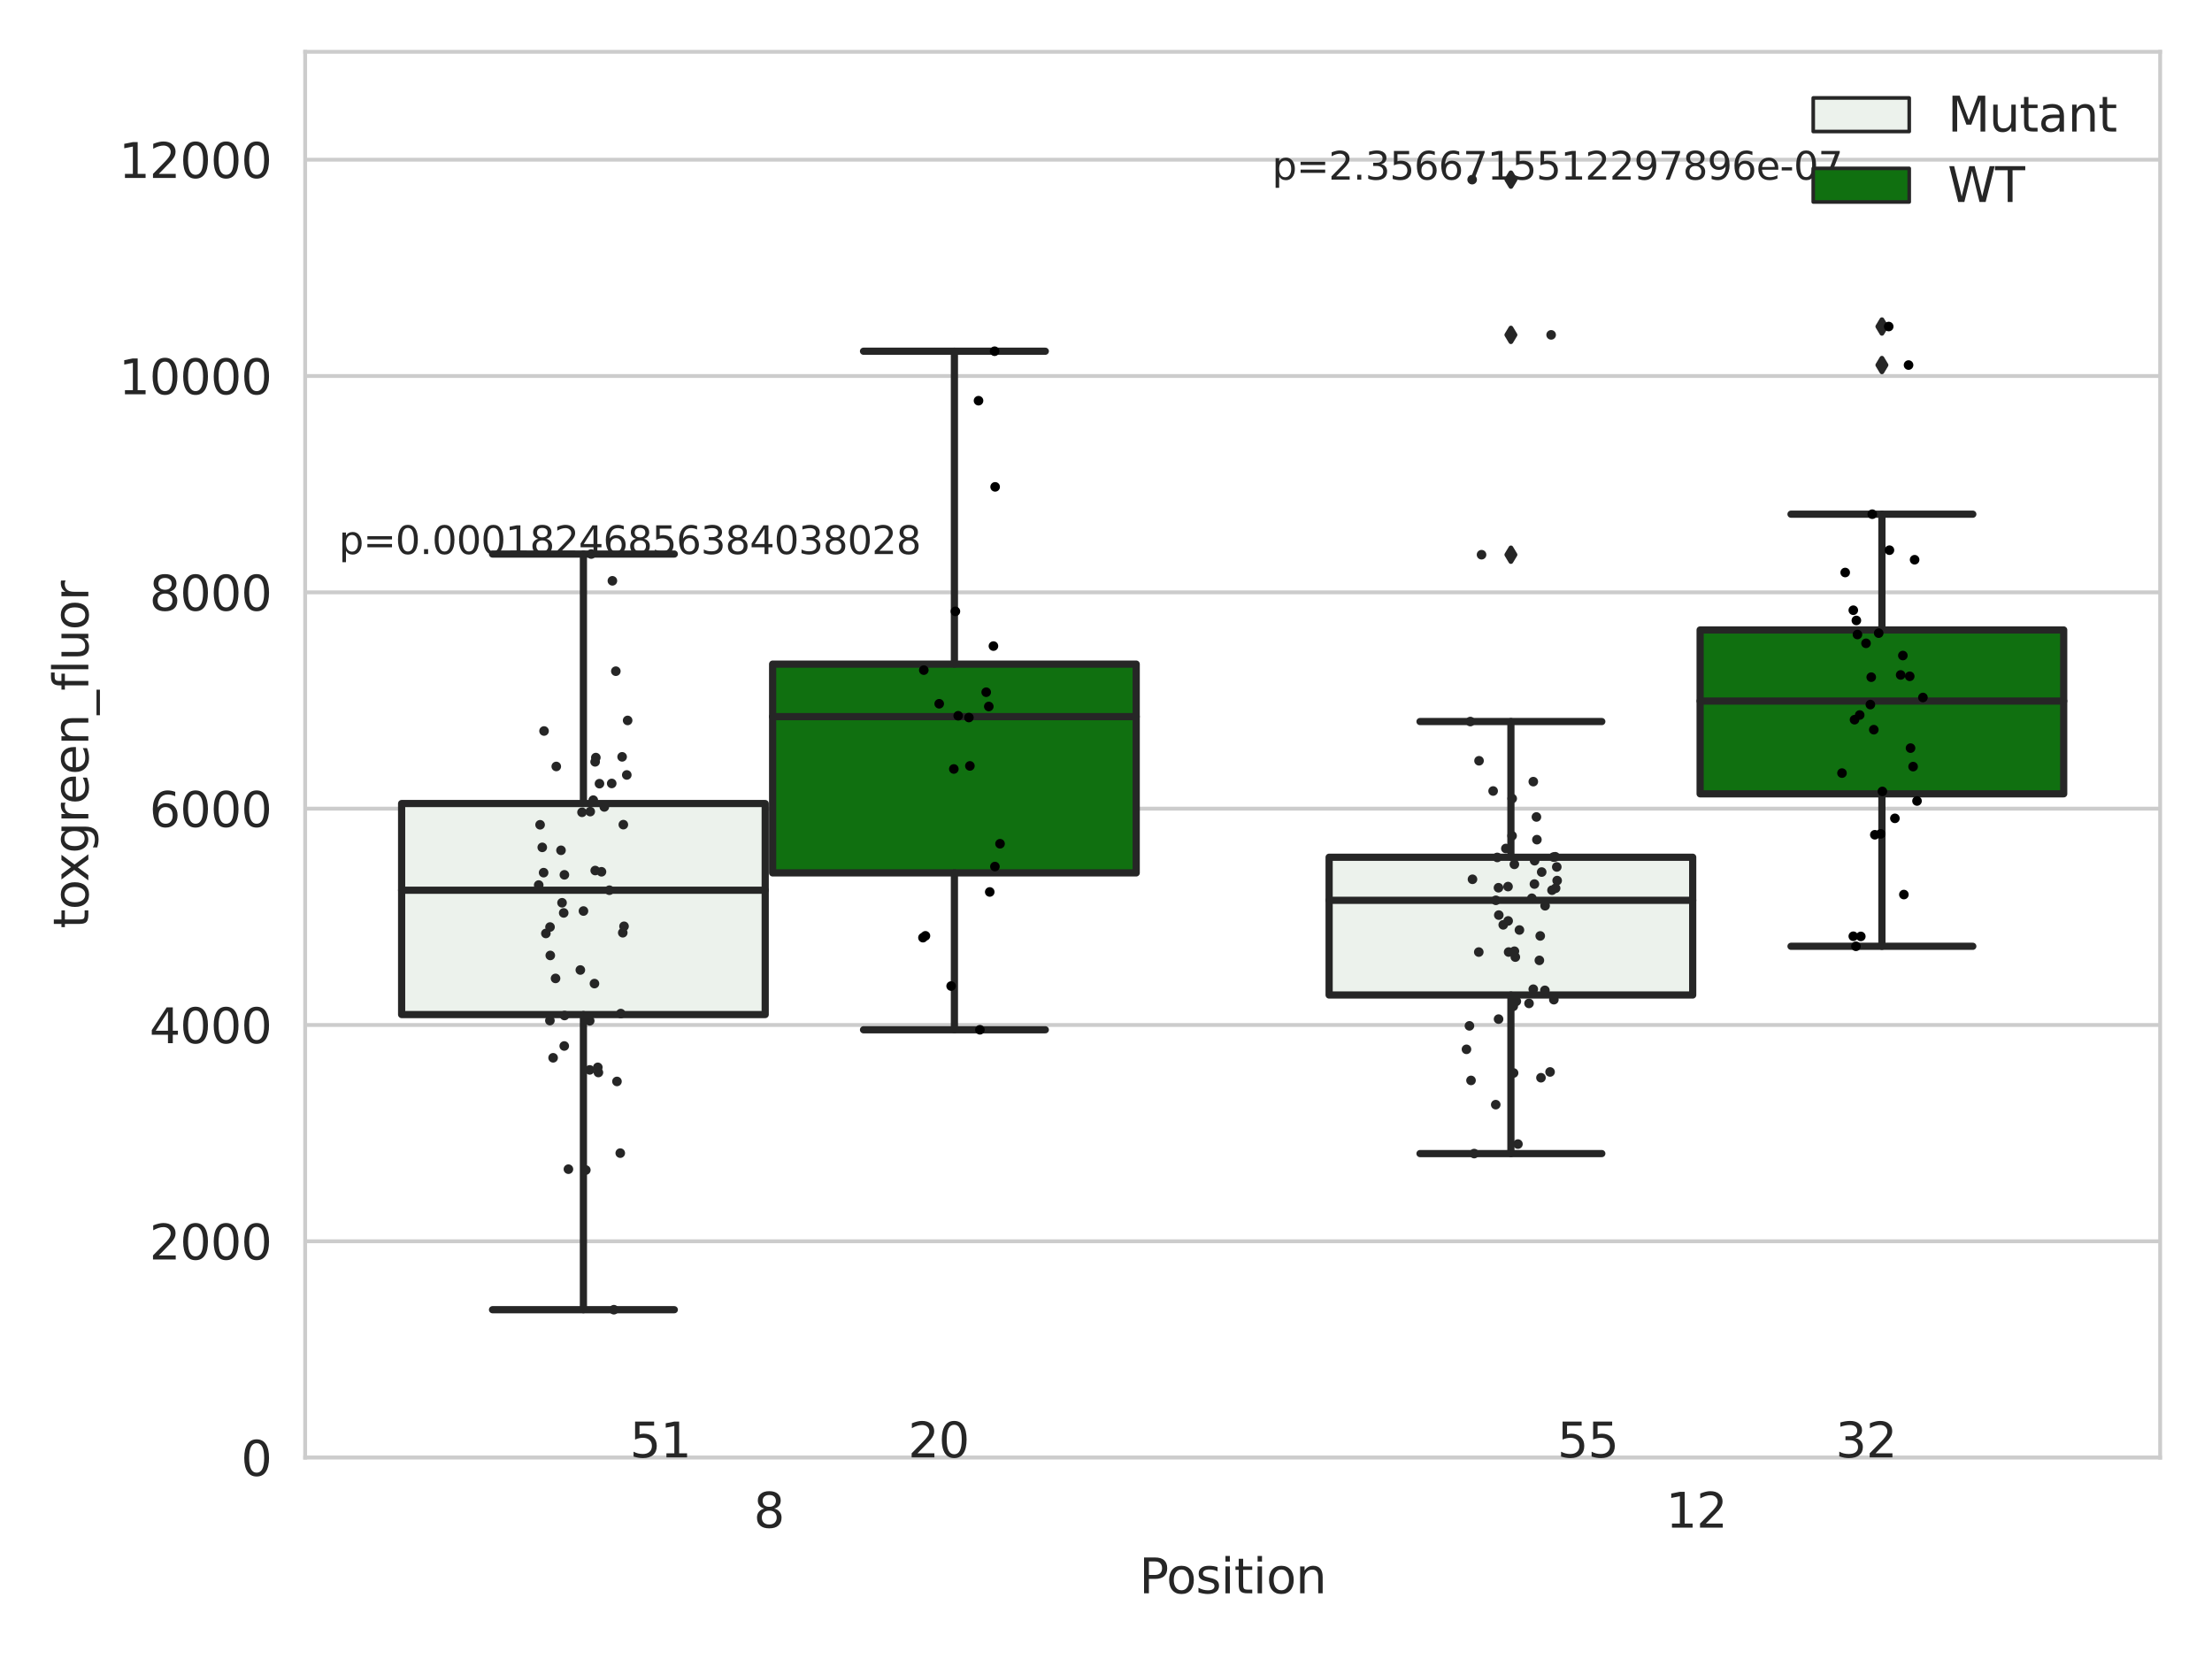 <?xml version="1.0" encoding="utf-8" standalone="no"?>
<!DOCTYPE svg PUBLIC "-//W3C//DTD SVG 1.1//EN"
  "http://www.w3.org/Graphics/SVG/1.1/DTD/svg11.dtd">
<svg xmlns:xlink="http://www.w3.org/1999/xlink" width="460.8pt" height="345.6pt" viewBox="0 0 460.8 345.6" xmlns="http://www.w3.org/2000/svg" version="1.1">
 <defs>
  <style type="text/css">*{stroke-linejoin: round; stroke-linecap: butt}</style>
 </defs>
 <g id="figure_1">
  <g id="patch_1">
   <path d="M 0 345.6 
L 460.8 345.6 
L 460.8 0 
L 0 0 
z
" style="fill: #ffffff"/>
  </g>
  <g id="axes_1">
   <g id="patch_2">
    <path d="M 63.571 303.64 
L 450 303.64 
L 450 10.8 
L 63.571 10.8 
z
" style="fill: #ffffff"/>
   </g>
   <g id="matplotlib.axis_1">
    <g id="xtick_1">
     <g id="text_1">
      <!-- 8 -->
      <g style="fill: #262626" transform="translate(156.997 318.238)scale(0.1 -0.1)">
       <defs>
        <path id="DejaVuSans-38" d="M 2034 2216 
Q 1584 2216 1326 1975 
Q 1069 1734 1069 1313 
Q 1069 891 1326 650 
Q 1584 409 2034 409 
Q 2484 409 2743 651 
Q 3003 894 3003 1313 
Q 3003 1734 2745 1975 
Q 2488 2216 2034 2216 
z
M 1403 2484 
Q 997 2584 770 2862 
Q 544 3141 544 3541 
Q 544 4100 942 4425 
Q 1341 4750 2034 4750 
Q 2731 4750 3128 4425 
Q 3525 4100 3525 3541 
Q 3525 3141 3298 2862 
Q 3072 2584 2669 2484 
Q 3125 2378 3379 2068 
Q 3634 1759 3634 1313 
Q 3634 634 3220 271 
Q 2806 -91 2034 -91 
Q 1263 -91 848 271 
Q 434 634 434 1313 
Q 434 1759 690 2068 
Q 947 2378 1403 2484 
z
M 1172 3481 
Q 1172 3119 1398 2916 
Q 1625 2713 2034 2713 
Q 2441 2713 2670 2916 
Q 2900 3119 2900 3481 
Q 2900 3844 2670 4047 
Q 2441 4250 2034 4250 
Q 1625 4250 1398 4047 
Q 1172 3844 1172 3481 
z
" transform="scale(0.016)"/>
       </defs>
       <use xlink:href="#DejaVuSans-38"/>
      </g>
     </g>
    </g>
    <g id="xtick_2">
     <g id="text_2">
      <!-- 12 -->
      <g style="fill: #262626" transform="translate(347.03 318.238)scale(0.1 -0.1)">
       <defs>
        <path id="DejaVuSans-31" d="M 794 531 
L 1825 531 
L 1825 4091 
L 703 3866 
L 703 4441 
L 1819 4666 
L 2450 4666 
L 2450 531 
L 3481 531 
L 3481 0 
L 794 0 
L 794 531 
z
" transform="scale(0.016)"/>
        <path id="DejaVuSans-32" d="M 1228 531 
L 3431 531 
L 3431 0 
L 469 0 
L 469 531 
Q 828 903 1448 1529 
Q 2069 2156 2228 2338 
Q 2531 2678 2651 2914 
Q 2772 3150 2772 3378 
Q 2772 3750 2511 3984 
Q 2250 4219 1831 4219 
Q 1534 4219 1204 4116 
Q 875 4013 500 3803 
L 500 4441 
Q 881 4594 1212 4672 
Q 1544 4750 1819 4750 
Q 2544 4750 2975 4387 
Q 3406 4025 3406 3419 
Q 3406 3131 3298 2873 
Q 3191 2616 2906 2266 
Q 2828 2175 2409 1742 
Q 1991 1309 1228 531 
z
" transform="scale(0.016)"/>
       </defs>
       <use xlink:href="#DejaVuSans-31"/>
       <use xlink:href="#DejaVuSans-32" x="63.623"/>
      </g>
     </g>
    </g>
    <g id="text_3">
     <!-- Position -->
     <g style="fill: #262626" transform="translate(237.322 331.917)scale(0.1 -0.1)">
      <defs>
       <path id="DejaVuSans-50" d="M 1259 4147 
L 1259 2394 
L 2053 2394 
Q 2494 2394 2734 2622 
Q 2975 2850 2975 3272 
Q 2975 3691 2734 3919 
Q 2494 4147 2053 4147 
L 1259 4147 
z
M 628 4666 
L 2053 4666 
Q 2838 4666 3239 4311 
Q 3641 3956 3641 3272 
Q 3641 2581 3239 2228 
Q 2838 1875 2053 1875 
L 1259 1875 
L 1259 0 
L 628 0 
L 628 4666 
z
" transform="scale(0.016)"/>
       <path id="DejaVuSans-6f" d="M 1959 3097 
Q 1497 3097 1228 2736 
Q 959 2375 959 1747 
Q 959 1119 1226 758 
Q 1494 397 1959 397 
Q 2419 397 2687 759 
Q 2956 1122 2956 1747 
Q 2956 2369 2687 2733 
Q 2419 3097 1959 3097 
z
M 1959 3584 
Q 2709 3584 3137 3096 
Q 3566 2609 3566 1747 
Q 3566 888 3137 398 
Q 2709 -91 1959 -91 
Q 1206 -91 779 398 
Q 353 888 353 1747 
Q 353 2609 779 3096 
Q 1206 3584 1959 3584 
z
" transform="scale(0.016)"/>
       <path id="DejaVuSans-73" d="M 2834 3397 
L 2834 2853 
Q 2591 2978 2328 3040 
Q 2066 3103 1784 3103 
Q 1356 3103 1142 2972 
Q 928 2841 928 2578 
Q 928 2378 1081 2264 
Q 1234 2150 1697 2047 
L 1894 2003 
Q 2506 1872 2764 1633 
Q 3022 1394 3022 966 
Q 3022 478 2636 193 
Q 2250 -91 1575 -91 
Q 1294 -91 989 -36 
Q 684 19 347 128 
L 347 722 
Q 666 556 975 473 
Q 1284 391 1588 391 
Q 1994 391 2212 530 
Q 2431 669 2431 922 
Q 2431 1156 2273 1281 
Q 2116 1406 1581 1522 
L 1381 1569 
Q 847 1681 609 1914 
Q 372 2147 372 2553 
Q 372 3047 722 3315 
Q 1072 3584 1716 3584 
Q 2034 3584 2315 3537 
Q 2597 3491 2834 3397 
z
" transform="scale(0.016)"/>
       <path id="DejaVuSans-69" d="M 603 3500 
L 1178 3500 
L 1178 0 
L 603 0 
L 603 3500 
z
M 603 4863 
L 1178 4863 
L 1178 4134 
L 603 4134 
L 603 4863 
z
" transform="scale(0.016)"/>
       <path id="DejaVuSans-74" d="M 1172 4494 
L 1172 3500 
L 2356 3500 
L 2356 3053 
L 1172 3053 
L 1172 1153 
Q 1172 725 1289 603 
Q 1406 481 1766 481 
L 2356 481 
L 2356 0 
L 1766 0 
Q 1100 0 847 248 
Q 594 497 594 1153 
L 594 3053 
L 172 3053 
L 172 3500 
L 594 3500 
L 594 4494 
L 1172 4494 
z
" transform="scale(0.016)"/>
       <path id="DejaVuSans-6e" d="M 3513 2113 
L 3513 0 
L 2938 0 
L 2938 2094 
Q 2938 2591 2744 2837 
Q 2550 3084 2163 3084 
Q 1697 3084 1428 2787 
Q 1159 2491 1159 1978 
L 1159 0 
L 581 0 
L 581 3500 
L 1159 3500 
L 1159 2956 
Q 1366 3272 1645 3428 
Q 1925 3584 2291 3584 
Q 2894 3584 3203 3211 
Q 3513 2838 3513 2113 
z
" transform="scale(0.016)"/>
      </defs>
      <use xlink:href="#DejaVuSans-50"/>
      <use xlink:href="#DejaVuSans-6f" x="56.678"/>
      <use xlink:href="#DejaVuSans-73" x="117.859"/>
      <use xlink:href="#DejaVuSans-69" x="169.959"/>
      <use xlink:href="#DejaVuSans-74" x="197.742"/>
      <use xlink:href="#DejaVuSans-69" x="236.951"/>
      <use xlink:href="#DejaVuSans-6f" x="264.734"/>
      <use xlink:href="#DejaVuSans-6e" x="325.916"/>
     </g>
    </g>
   </g>
   <g id="matplotlib.axis_2">
    <g id="ytick_1">
     <g id="line2d_1">
      <path d="M 63.571 303.64 
L 450 303.64 
" clip-path="url(#p99158976b0)" style="fill: none; stroke: #cccccc; stroke-width: 0.8; stroke-linecap: round"/>
     </g>
     <g id="text_4">
      <!-- 0 -->
      <g style="fill: #262626" transform="translate(50.209 307.439)scale(0.1 -0.1)">
       <defs>
        <path id="DejaVuSans-30" d="M 2034 4250 
Q 1547 4250 1301 3770 
Q 1056 3291 1056 2328 
Q 1056 1369 1301 889 
Q 1547 409 2034 409 
Q 2525 409 2770 889 
Q 3016 1369 3016 2328 
Q 3016 3291 2770 3770 
Q 2525 4250 2034 4250 
z
M 2034 4750 
Q 2819 4750 3233 4129 
Q 3647 3509 3647 2328 
Q 3647 1150 3233 529 
Q 2819 -91 2034 -91 
Q 1250 -91 836 529 
Q 422 1150 422 2328 
Q 422 3509 836 4129 
Q 1250 4750 2034 4750 
z
" transform="scale(0.016)"/>
       </defs>
       <use xlink:href="#DejaVuSans-30"/>
      </g>
     </g>
    </g>
    <g id="ytick_2">
     <g id="line2d_2">
      <path d="M 63.571 258.579 
L 450 258.579 
" clip-path="url(#p99158976b0)" style="fill: none; stroke: #cccccc; stroke-width: 0.8; stroke-linecap: round"/>
     </g>
     <g id="text_5">
      <!-- 2000 -->
      <g style="fill: #262626" transform="translate(31.121 262.378)scale(0.1 -0.1)">
       <use xlink:href="#DejaVuSans-32"/>
       <use xlink:href="#DejaVuSans-30" x="63.623"/>
       <use xlink:href="#DejaVuSans-30" x="127.246"/>
       <use xlink:href="#DejaVuSans-30" x="190.869"/>
      </g>
     </g>
    </g>
    <g id="ytick_3">
     <g id="line2d_3">
      <path d="M 63.571 213.518 
L 450 213.518 
" clip-path="url(#p99158976b0)" style="fill: none; stroke: #cccccc; stroke-width: 0.8; stroke-linecap: round"/>
     </g>
     <g id="text_6">
      <!-- 4000 -->
      <g style="fill: #262626" transform="translate(31.121 217.317)scale(0.1 -0.1)">
       <defs>
        <path id="DejaVuSans-34" d="M 2419 4116 
L 825 1625 
L 2419 1625 
L 2419 4116 
z
M 2253 4666 
L 3047 4666 
L 3047 1625 
L 3713 1625 
L 3713 1100 
L 3047 1100 
L 3047 0 
L 2419 0 
L 2419 1100 
L 313 1100 
L 313 1709 
L 2253 4666 
z
" transform="scale(0.016)"/>
       </defs>
       <use xlink:href="#DejaVuSans-34"/>
       <use xlink:href="#DejaVuSans-30" x="63.623"/>
       <use xlink:href="#DejaVuSans-30" x="127.246"/>
       <use xlink:href="#DejaVuSans-30" x="190.869"/>
      </g>
     </g>
    </g>
    <g id="ytick_4">
     <g id="line2d_4">
      <path d="M 63.571 168.457 
L 450 168.457 
" clip-path="url(#p99158976b0)" style="fill: none; stroke: #cccccc; stroke-width: 0.8; stroke-linecap: round"/>
     </g>
     <g id="text_7">
      <!-- 6000 -->
      <g style="fill: #262626" transform="translate(31.121 172.256)scale(0.1 -0.1)">
       <defs>
        <path id="DejaVuSans-36" d="M 2113 2584 
Q 1688 2584 1439 2293 
Q 1191 2003 1191 1497 
Q 1191 994 1439 701 
Q 1688 409 2113 409 
Q 2538 409 2786 701 
Q 3034 994 3034 1497 
Q 3034 2003 2786 2293 
Q 2538 2584 2113 2584 
z
M 3366 4563 
L 3366 3988 
Q 3128 4100 2886 4159 
Q 2644 4219 2406 4219 
Q 1781 4219 1451 3797 
Q 1122 3375 1075 2522 
Q 1259 2794 1537 2939 
Q 1816 3084 2150 3084 
Q 2853 3084 3261 2657 
Q 3669 2231 3669 1497 
Q 3669 778 3244 343 
Q 2819 -91 2113 -91 
Q 1303 -91 875 529 
Q 447 1150 447 2328 
Q 447 3434 972 4092 
Q 1497 4750 2381 4750 
Q 2619 4750 2861 4703 
Q 3103 4656 3366 4563 
z
" transform="scale(0.016)"/>
       </defs>
       <use xlink:href="#DejaVuSans-36"/>
       <use xlink:href="#DejaVuSans-30" x="63.623"/>
       <use xlink:href="#DejaVuSans-30" x="127.246"/>
       <use xlink:href="#DejaVuSans-30" x="190.869"/>
      </g>
     </g>
    </g>
    <g id="ytick_5">
     <g id="line2d_5">
      <path d="M 63.571 123.396 
L 450 123.396 
" clip-path="url(#p99158976b0)" style="fill: none; stroke: #cccccc; stroke-width: 0.8; stroke-linecap: round"/>
     </g>
     <g id="text_8">
      <!-- 8000 -->
      <g style="fill: #262626" transform="translate(31.121 127.195)scale(0.1 -0.1)">
       <use xlink:href="#DejaVuSans-38"/>
       <use xlink:href="#DejaVuSans-30" x="63.623"/>
       <use xlink:href="#DejaVuSans-30" x="127.246"/>
       <use xlink:href="#DejaVuSans-30" x="190.869"/>
      </g>
     </g>
    </g>
    <g id="ytick_6">
     <g id="line2d_6">
      <path d="M 63.571 78.334 
L 450 78.334 
" clip-path="url(#p99158976b0)" style="fill: none; stroke: #cccccc; stroke-width: 0.8; stroke-linecap: round"/>
     </g>
     <g id="text_9">
      <!-- 10000 -->
      <g style="fill: #262626" transform="translate(24.759 82.134)scale(0.1 -0.1)">
       <use xlink:href="#DejaVuSans-31"/>
       <use xlink:href="#DejaVuSans-30" x="63.623"/>
       <use xlink:href="#DejaVuSans-30" x="127.246"/>
       <use xlink:href="#DejaVuSans-30" x="190.869"/>
       <use xlink:href="#DejaVuSans-30" x="254.492"/>
      </g>
     </g>
    </g>
    <g id="ytick_7">
     <g id="line2d_7">
      <path d="M 63.571 33.273 
L 450 33.273 
" clip-path="url(#p99158976b0)" style="fill: none; stroke: #cccccc; stroke-width: 0.8; stroke-linecap: round"/>
     </g>
     <g id="text_10">
      <!-- 12000 -->
      <g style="fill: #262626" transform="translate(24.759 37.073)scale(0.1 -0.1)">
       <use xlink:href="#DejaVuSans-31"/>
       <use xlink:href="#DejaVuSans-32" x="63.623"/>
       <use xlink:href="#DejaVuSans-30" x="127.246"/>
       <use xlink:href="#DejaVuSans-30" x="190.869"/>
       <use xlink:href="#DejaVuSans-30" x="254.492"/>
      </g>
     </g>
    </g>
    <g id="text_11">
     <!-- toxgreen_fluor -->
     <g style="fill: #262626" transform="translate(18.401 193.415)rotate(-90)scale(0.1 -0.1)">
      <defs>
       <path id="DejaVuSans-78" d="M 3513 3500 
L 2247 1797 
L 3578 0 
L 2900 0 
L 1881 1375 
L 863 0 
L 184 0 
L 1544 1831 
L 300 3500 
L 978 3500 
L 1906 2253 
L 2834 3500 
L 3513 3500 
z
" transform="scale(0.016)"/>
       <path id="DejaVuSans-67" d="M 2906 1791 
Q 2906 2416 2648 2759 
Q 2391 3103 1925 3103 
Q 1463 3103 1205 2759 
Q 947 2416 947 1791 
Q 947 1169 1205 825 
Q 1463 481 1925 481 
Q 2391 481 2648 825 
Q 2906 1169 2906 1791 
z
M 3481 434 
Q 3481 -459 3084 -895 
Q 2688 -1331 1869 -1331 
Q 1566 -1331 1297 -1286 
Q 1028 -1241 775 -1147 
L 775 -588 
Q 1028 -725 1275 -790 
Q 1522 -856 1778 -856 
Q 2344 -856 2625 -561 
Q 2906 -266 2906 331 
L 2906 616 
Q 2728 306 2450 153 
Q 2172 0 1784 0 
Q 1141 0 747 490 
Q 353 981 353 1791 
Q 353 2603 747 3093 
Q 1141 3584 1784 3584 
Q 2172 3584 2450 3431 
Q 2728 3278 2906 2969 
L 2906 3500 
L 3481 3500 
L 3481 434 
z
" transform="scale(0.016)"/>
       <path id="DejaVuSans-72" d="M 2631 2963 
Q 2534 3019 2420 3045 
Q 2306 3072 2169 3072 
Q 1681 3072 1420 2755 
Q 1159 2438 1159 1844 
L 1159 0 
L 581 0 
L 581 3500 
L 1159 3500 
L 1159 2956 
Q 1341 3275 1631 3429 
Q 1922 3584 2338 3584 
Q 2397 3584 2469 3576 
Q 2541 3569 2628 3553 
L 2631 2963 
z
" transform="scale(0.016)"/>
       <path id="DejaVuSans-65" d="M 3597 1894 
L 3597 1613 
L 953 1613 
Q 991 1019 1311 708 
Q 1631 397 2203 397 
Q 2534 397 2845 478 
Q 3156 559 3463 722 
L 3463 178 
Q 3153 47 2828 -22 
Q 2503 -91 2169 -91 
Q 1331 -91 842 396 
Q 353 884 353 1716 
Q 353 2575 817 3079 
Q 1281 3584 2069 3584 
Q 2775 3584 3186 3129 
Q 3597 2675 3597 1894 
z
M 3022 2063 
Q 3016 2534 2758 2815 
Q 2500 3097 2075 3097 
Q 1594 3097 1305 2825 
Q 1016 2553 972 2059 
L 3022 2063 
z
" transform="scale(0.016)"/>
       <path id="DejaVuSans-5f" d="M 3263 -1063 
L 3263 -1509 
L -63 -1509 
L -63 -1063 
L 3263 -1063 
z
" transform="scale(0.016)"/>
       <path id="DejaVuSans-66" d="M 2375 4863 
L 2375 4384 
L 1825 4384 
Q 1516 4384 1395 4259 
Q 1275 4134 1275 3809 
L 1275 3500 
L 2222 3500 
L 2222 3053 
L 1275 3053 
L 1275 0 
L 697 0 
L 697 3053 
L 147 3053 
L 147 3500 
L 697 3500 
L 697 3744 
Q 697 4328 969 4595 
Q 1241 4863 1831 4863 
L 2375 4863 
z
" transform="scale(0.016)"/>
       <path id="DejaVuSans-6c" d="M 603 4863 
L 1178 4863 
L 1178 0 
L 603 0 
L 603 4863 
z
" transform="scale(0.016)"/>
       <path id="DejaVuSans-75" d="M 544 1381 
L 544 3500 
L 1119 3500 
L 1119 1403 
Q 1119 906 1312 657 
Q 1506 409 1894 409 
Q 2359 409 2629 706 
Q 2900 1003 2900 1516 
L 2900 3500 
L 3475 3500 
L 3475 0 
L 2900 0 
L 2900 538 
Q 2691 219 2414 64 
Q 2138 -91 1772 -91 
Q 1169 -91 856 284 
Q 544 659 544 1381 
z
M 1991 3584 
L 1991 3584 
z
" transform="scale(0.016)"/>
      </defs>
      <use xlink:href="#DejaVuSans-74"/>
      <use xlink:href="#DejaVuSans-6f" x="39.209"/>
      <use xlink:href="#DejaVuSans-78" x="97.266"/>
      <use xlink:href="#DejaVuSans-67" x="156.445"/>
      <use xlink:href="#DejaVuSans-72" x="219.922"/>
      <use xlink:href="#DejaVuSans-65" x="258.785"/>
      <use xlink:href="#DejaVuSans-65" x="320.309"/>
      <use xlink:href="#DejaVuSans-6e" x="381.832"/>
      <use xlink:href="#DejaVuSans-5f" x="445.211"/>
      <use xlink:href="#DejaVuSans-66" x="495.211"/>
      <use xlink:href="#DejaVuSans-6c" x="530.416"/>
      <use xlink:href="#DejaVuSans-75" x="558.199"/>
      <use xlink:href="#DejaVuSans-6f" x="621.578"/>
      <use xlink:href="#DejaVuSans-72" x="682.76"/>
     </g>
    </g>
   </g>
   <g id="patch_3">
    <path d="M 83.666 211.349 
L 159.406 211.349 
L 159.406 167.392 
L 83.666 167.392 
L 83.666 211.349 
z
" clip-path="url(#p99158976b0)" style="fill: #ecf2ec; stroke: #262626; stroke-width: 1.5; stroke-linejoin: miter"/>
   </g>
   <g id="patch_4">
    <path d="M 160.951 181.841 
L 236.691 181.841 
L 236.691 138.347 
L 160.951 138.347 
L 160.951 181.841 
z
" clip-path="url(#p99158976b0)" style="fill: #107010; stroke: #262626; stroke-width: 1.5; stroke-linejoin: miter"/>
   </g>
   <g id="patch_5">
    <path d="M 276.88 207.279 
L 352.62 207.279 
L 352.62 178.58 
L 276.88 178.58 
L 276.88 207.279 
z
" clip-path="url(#p99158976b0)" style="fill: #ecf2ec; stroke: #262626; stroke-width: 1.5; stroke-linejoin: miter"/>
   </g>
   <g id="patch_6">
    <path d="M 354.166 165.368 
L 429.906 165.368 
L 429.906 131.232 
L 354.166 131.232 
L 354.166 165.368 
z
" clip-path="url(#p99158976b0)" style="fill: #107010; stroke: #262626; stroke-width: 1.5; stroke-linejoin: miter"/>
   </g>
   <g id="patch_7">
    <path d="M 160.178 303.64 
L 160.178 303.64 
L 160.178 303.64 
L 160.178 303.64 
z
" clip-path="url(#p99158976b0)" style="fill: #ecf2ec; stroke: #262626; stroke-width: 0.75; stroke-linejoin: miter"/>
   </g>
   <g id="patch_8">
    <path d="M 160.178 303.64 
L 160.178 303.64 
L 160.178 303.64 
L 160.178 303.64 
z
" clip-path="url(#p99158976b0)" style="fill: #107010; stroke: #262626; stroke-width: 0.75; stroke-linejoin: miter"/>
   </g>
   <g id="PathCollection_1"/>
   <g id="PathCollection_2"/>
   <g id="line2d_8">
    <path d="M 121.536 211.349 
L 121.536 272.837 
" clip-path="url(#p99158976b0)" style="fill: none; stroke: #262626; stroke-width: 1.5; stroke-linecap: round"/>
   </g>
   <g id="line2d_9">
    <path d="M 121.536 167.392 
L 121.536 115.416 
" clip-path="url(#p99158976b0)" style="fill: none; stroke: #262626; stroke-width: 1.5; stroke-linecap: round"/>
   </g>
   <g id="line2d_10">
    <path d="M 102.601 272.837 
L 140.471 272.837 
" clip-path="url(#p99158976b0)" style="fill: none; stroke: #262626; stroke-width: 1.5; stroke-linecap: round"/>
   </g>
   <g id="line2d_11">
    <path d="M 102.601 115.416 
L 140.471 115.416 
" clip-path="url(#p99158976b0)" style="fill: none; stroke: #262626; stroke-width: 1.5; stroke-linecap: round"/>
   </g>
   <g id="line2d_12"/>
   <g id="line2d_13">
    <path d="M 198.821 181.841 
L 198.821 214.521 
" clip-path="url(#p99158976b0)" style="fill: none; stroke: #262626; stroke-width: 1.5; stroke-linecap: round"/>
   </g>
   <g id="line2d_14">
    <path d="M 198.821 138.347 
L 198.821 73.167 
" clip-path="url(#p99158976b0)" style="fill: none; stroke: #262626; stroke-width: 1.5; stroke-linecap: round"/>
   </g>
   <g id="line2d_15">
    <path d="M 179.886 214.521 
L 217.756 214.521 
" clip-path="url(#p99158976b0)" style="fill: none; stroke: #262626; stroke-width: 1.5; stroke-linecap: round"/>
   </g>
   <g id="line2d_16">
    <path d="M 179.886 73.167 
L 217.756 73.167 
" clip-path="url(#p99158976b0)" style="fill: none; stroke: #262626; stroke-width: 1.5; stroke-linecap: round"/>
   </g>
   <g id="line2d_17"/>
   <g id="line2d_18">
    <path d="M 314.75 207.279 
L 314.75 240.312 
" clip-path="url(#p99158976b0)" style="fill: none; stroke: #262626; stroke-width: 1.5; stroke-linecap: round"/>
   </g>
   <g id="line2d_19">
    <path d="M 314.75 178.58 
L 314.75 150.312 
" clip-path="url(#p99158976b0)" style="fill: none; stroke: #262626; stroke-width: 1.5; stroke-linecap: round"/>
   </g>
   <g id="line2d_20">
    <path d="M 295.815 240.312 
L 333.685 240.312 
" clip-path="url(#p99158976b0)" style="fill: none; stroke: #262626; stroke-width: 1.5; stroke-linecap: round"/>
   </g>
   <g id="line2d_21">
    <path d="M 295.815 150.312 
L 333.685 150.312 
" clip-path="url(#p99158976b0)" style="fill: none; stroke: #262626; stroke-width: 1.5; stroke-linecap: round"/>
   </g>
   <g id="line2d_22">
    <defs>
     <path id="mc47967f57a" d="M -0 1.414 
L 0.849 0 
L 0 -1.414 
L -0.849 -0 
z
" style="stroke: #262626; stroke-linejoin: miter"/>
    </defs>
    <g clip-path="url(#p99158976b0)">
     <use xlink:href="#mc47967f57a" x="314.75" y="115.556" style="fill: #262626; stroke: #262626; stroke-linejoin: miter"/>
     <use xlink:href="#mc47967f57a" x="314.75" y="37.422" style="fill: #262626; stroke: #262626; stroke-linejoin: miter"/>
     <use xlink:href="#mc47967f57a" x="314.75" y="69.759" style="fill: #262626; stroke: #262626; stroke-linejoin: miter"/>
    </g>
   </g>
   <g id="line2d_23">
    <path d="M 392.036 165.368 
L 392.036 197.129 
" clip-path="url(#p99158976b0)" style="fill: none; stroke: #262626; stroke-width: 1.5; stroke-linecap: round"/>
   </g>
   <g id="line2d_24">
    <path d="M 392.036 131.232 
L 392.036 107.114 
" clip-path="url(#p99158976b0)" style="fill: none; stroke: #262626; stroke-width: 1.5; stroke-linecap: round"/>
   </g>
   <g id="line2d_25">
    <path d="M 373.101 197.129 
L 410.971 197.129 
" clip-path="url(#p99158976b0)" style="fill: none; stroke: #262626; stroke-width: 1.5; stroke-linecap: round"/>
   </g>
   <g id="line2d_26">
    <path d="M 373.101 107.114 
L 410.971 107.114 
" clip-path="url(#p99158976b0)" style="fill: none; stroke: #262626; stroke-width: 1.5; stroke-linecap: round"/>
   </g>
   <g id="line2d_27">
    <g clip-path="url(#p99158976b0)">
     <use xlink:href="#mc47967f57a" x="392.036" y="68.02" style="fill: #262626; stroke: #262626; stroke-linejoin: miter"/>
     <use xlink:href="#mc47967f57a" x="392.036" y="76.045" style="fill: #262626; stroke: #262626; stroke-linejoin: miter"/>
    </g>
   </g>
   <g id="line2d_28">
    <path d="M 83.666 185.448 
L 159.406 185.448 
" clip-path="url(#p99158976b0)" style="fill: none; stroke: #262626; stroke-width: 1.5; stroke-linecap: round"/>
   </g>
   <g id="line2d_29">
    <path d="M 160.951 149.29 
L 236.691 149.29 
" clip-path="url(#p99158976b0)" style="fill: none; stroke: #262626; stroke-width: 1.5; stroke-linecap: round"/>
   </g>
   <g id="line2d_30">
    <path d="M 276.88 187.551 
L 352.62 187.551 
" clip-path="url(#p99158976b0)" style="fill: none; stroke: #262626; stroke-width: 1.5; stroke-linecap: round"/>
   </g>
   <g id="line2d_31">
    <path d="M 354.166 146.038 
L 429.906 146.038 
" clip-path="url(#p99158976b0)" style="fill: none; stroke: #262626; stroke-width: 1.5; stroke-linecap: round"/>
   </g>
   <g id="patch_9">
    <path d="M 63.571 303.64 
L 63.571 10.8 
" style="fill: none; stroke: #cccccc; stroke-width: 0.8; stroke-linejoin: miter; stroke-linecap: square"/>
   </g>
   <g id="patch_10">
    <path d="M 450 303.64 
L 450 10.8 
" style="fill: none; stroke: #cccccc; stroke-width: 0.8; stroke-linejoin: miter; stroke-linecap: square"/>
   </g>
   <g id="patch_11">
    <path d="M 63.571 303.64 
L 450 303.64 
" style="fill: none; stroke: #cccccc; stroke-width: 0.8; stroke-linejoin: miter; stroke-linecap: square"/>
   </g>
   <g id="patch_12">
    <path d="M 63.571 10.8 
L 450 10.8 
" style="fill: none; stroke: #cccccc; stroke-width: 0.8; stroke-linejoin: miter; stroke-linecap: square"/>
   </g>
   <g id="PathCollection_3">
    <defs>
     <path id="C0_0_39d90d6d0a" d="M 0 1 
C 0.265 1 0.52 0.895 0.707 0.707 
C 0.895 0.52 1 0.265 1 -0 
C 1 -0.265 0.895 -0.52 0.707 -0.707 
C 0.52 -0.895 0.265 -1 0 -1 
C -0.265 -1 -0.52 -0.895 -0.707 -0.707 
C -0.895 -0.52 -1 -0.265 -1 0 
C -1 0.265 -0.895 0.52 -0.707 0.707 
C -0.52 0.895 -0.265 1 0 1 
z
"/>
    </defs>
    <g clip-path="url(#p99158976b0)">
     <use xlink:href="#C0_0_39d90d6d0a" x="122.85" y="212.651" style="fill: #262626"/>
    </g>
    <g clip-path="url(#p99158976b0)">
     <use xlink:href="#C0_0_39d90d6d0a" x="123.589" y="166.683" style="fill: #262626"/>
    </g>
    <g clip-path="url(#p99158976b0)">
     <use xlink:href="#C0_0_39d90d6d0a" x="123.994" y="181.347" style="fill: #262626"/>
    </g>
    <g clip-path="url(#p99158976b0)">
     <use xlink:href="#C0_0_39d90d6d0a" x="127.573" y="120.995" style="fill: #262626"/>
    </g>
    <g clip-path="url(#p99158976b0)">
     <use xlink:href="#C0_0_39d90d6d0a" x="114.554" y="212.607" style="fill: #262626"/>
    </g>
    <g clip-path="url(#p99158976b0)">
     <use xlink:href="#C0_0_39d90d6d0a" x="127.431" y="163.207" style="fill: #262626"/>
    </g>
    <g clip-path="url(#p99158976b0)">
     <use xlink:href="#C0_0_39d90d6d0a" x="117.43" y="190.176" style="fill: #262626"/>
    </g>
    <g clip-path="url(#p99158976b0)">
     <use xlink:href="#C0_0_39d90d6d0a" x="130.748" y="150.079" style="fill: #262626"/>
    </g>
    <g clip-path="url(#p99158976b0)">
     <use xlink:href="#C0_0_39d90d6d0a" x="121.545" y="189.783" style="fill: #262626"/>
    </g>
    <g clip-path="url(#p99158976b0)">
     <use xlink:href="#C0_0_39d90d6d0a" x="124.661" y="223.422" style="fill: #262626"/>
    </g>
    <g clip-path="url(#p99158976b0)">
     <use xlink:href="#C0_0_39d90d6d0a" x="124.536" y="222.345" style="fill: #262626"/>
    </g>
    <g clip-path="url(#p99158976b0)">
     <use xlink:href="#C0_0_39d90d6d0a" x="113.245" y="181.787" style="fill: #262626"/>
    </g>
    <g clip-path="url(#p99158976b0)">
     <use xlink:href="#C0_0_39d90d6d0a" x="129.321" y="211.147" style="fill: #262626"/>
    </g>
    <g clip-path="url(#p99158976b0)">
     <use xlink:href="#C0_0_39d90d6d0a" x="117.605" y="211.552" style="fill: #262626"/>
    </g>
    <g clip-path="url(#p99158976b0)">
     <use xlink:href="#C0_0_39d90d6d0a" x="128.289" y="139.821" style="fill: #262626"/>
    </g>
    <g clip-path="url(#p99158976b0)">
     <use xlink:href="#C0_0_39d90d6d0a" x="129.212" y="240.218" style="fill: #262626"/>
    </g>
    <g clip-path="url(#p99158976b0)">
     <use xlink:href="#C0_0_39d90d6d0a" x="115.224" y="220.358" style="fill: #262626"/>
    </g>
    <g clip-path="url(#p99158976b0)">
     <use xlink:href="#C0_0_39d90d6d0a" x="120.895" y="202.07" style="fill: #262626"/>
    </g>
    <g clip-path="url(#p99158976b0)">
     <use xlink:href="#C0_0_39d90d6d0a" x="123.837" y="204.9" style="fill: #262626"/>
    </g>
    <g clip-path="url(#p99158976b0)">
     <use xlink:href="#C0_0_39d90d6d0a" x="129.999" y="192.962" style="fill: #262626"/>
    </g>
    <g clip-path="url(#p99158976b0)">
     <use xlink:href="#C0_0_39d90d6d0a" x="114.635" y="199.037" style="fill: #262626"/>
    </g>
    <g clip-path="url(#p99158976b0)">
     <use xlink:href="#C0_0_39d90d6d0a" x="112.964" y="176.521" style="fill: #262626"/>
    </g>
    <g clip-path="url(#p99158976b0)">
     <use xlink:href="#C0_0_39d90d6d0a" x="114.581" y="193.115" style="fill: #262626"/>
    </g>
    <g clip-path="url(#p99158976b0)">
     <use xlink:href="#C0_0_39d90d6d0a" x="122.039" y="243.74" style="fill: #262626"/>
    </g>
    <g clip-path="url(#p99158976b0)">
     <use xlink:href="#C0_0_39d90d6d0a" x="116.866" y="177.133" style="fill: #262626"/>
    </g>
    <g clip-path="url(#p99158976b0)">
     <use xlink:href="#C0_0_39d90d6d0a" x="115.731" y="203.822" style="fill: #262626"/>
    </g>
    <g clip-path="url(#p99158976b0)">
     <use xlink:href="#C0_0_39d90d6d0a" x="127.881" y="272.837" style="fill: #262626"/>
    </g>
    <g clip-path="url(#p99158976b0)">
     <use xlink:href="#C0_0_39d90d6d0a" x="112.512" y="171.817" style="fill: #262626"/>
    </g>
    <g clip-path="url(#p99158976b0)">
     <use xlink:href="#C0_0_39d90d6d0a" x="124.882" y="163.254" style="fill: #262626"/>
    </g>
    <g clip-path="url(#p99158976b0)">
     <use xlink:href="#C0_0_39d90d6d0a" x="113.716" y="194.455" style="fill: #262626"/>
    </g>
    <g clip-path="url(#p99158976b0)">
     <use xlink:href="#C0_0_39d90d6d0a" x="122.851" y="222.88" style="fill: #262626"/>
    </g>
    <g clip-path="url(#p99158976b0)">
     <use xlink:href="#C0_0_39d90d6d0a" x="126.941" y="185.448" style="fill: #262626"/>
    </g>
    <g clip-path="url(#p99158976b0)">
     <use xlink:href="#C0_0_39d90d6d0a" x="128.525" y="225.284" style="fill: #262626"/>
    </g>
    <g clip-path="url(#p99158976b0)">
     <use xlink:href="#C0_0_39d90d6d0a" x="123.975" y="158.705" style="fill: #262626"/>
    </g>
    <g clip-path="url(#p99158976b0)">
     <use xlink:href="#C0_0_39d90d6d0a" x="117.083" y="188.063" style="fill: #262626"/>
    </g>
    <g clip-path="url(#p99158976b0)">
     <use xlink:href="#C0_0_39d90d6d0a" x="118.413" y="243.561" style="fill: #262626"/>
    </g>
    <g clip-path="url(#p99158976b0)">
     <use xlink:href="#C0_0_39d90d6d0a" x="125.887" y="168.1" style="fill: #262626"/>
    </g>
    <g clip-path="url(#p99158976b0)">
     <use xlink:href="#C0_0_39d90d6d0a" x="117.543" y="217.899" style="fill: #262626"/>
    </g>
    <g clip-path="url(#p99158976b0)">
     <use xlink:href="#C0_0_39d90d6d0a" x="112.223" y="184.372" style="fill: #262626"/>
    </g>
    <g clip-path="url(#p99158976b0)">
     <use xlink:href="#C0_0_39d90d6d0a" x="125.301" y="181.608" style="fill: #262626"/>
    </g>
    <g clip-path="url(#p99158976b0)">
     <use xlink:href="#C0_0_39d90d6d0a" x="129.599" y="157.665" style="fill: #262626"/>
    </g>
    <g clip-path="url(#p99158976b0)">
     <use xlink:href="#C0_0_39d90d6d0a" x="129.852" y="171.789" style="fill: #262626"/>
    </g>
    <g clip-path="url(#p99158976b0)">
     <use xlink:href="#C0_0_39d90d6d0a" x="117.574" y="182.241" style="fill: #262626"/>
    </g>
    <g clip-path="url(#p99158976b0)">
     <use xlink:href="#C0_0_39d90d6d0a" x="115.882" y="159.668" style="fill: #262626"/>
    </g>
    <g clip-path="url(#p99158976b0)">
     <use xlink:href="#C0_0_39d90d6d0a" x="122.956" y="169.068" style="fill: #262626"/>
    </g>
    <g clip-path="url(#p99158976b0)">
     <use xlink:href="#C0_0_39d90d6d0a" x="130.572" y="161.436" style="fill: #262626"/>
    </g>
    <g clip-path="url(#p99158976b0)">
     <use xlink:href="#C0_0_39d90d6d0a" x="113.335" y="152.281" style="fill: #262626"/>
    </g>
    <g clip-path="url(#p99158976b0)">
     <use xlink:href="#C0_0_39d90d6d0a" x="124.124" y="157.816" style="fill: #262626"/>
    </g>
    <g clip-path="url(#p99158976b0)">
     <use xlink:href="#C0_0_39d90d6d0a" x="123.165" y="115.416" style="fill: #262626"/>
    </g>
    <g clip-path="url(#p99158976b0)">
     <use xlink:href="#C0_0_39d90d6d0a" x="129.734" y="194.307" style="fill: #262626"/>
    </g>
    <g clip-path="url(#p99158976b0)">
     <use xlink:href="#C0_0_39d90d6d0a" x="121.245" y="169.217" style="fill: #262626"/>
    </g>
   </g>
   <g id="PathCollection_4">
    <defs>
     <path id="C1_0_6186a61520" d="M 0 1 
C 0.265 1 0.52 0.895 0.707 0.707 
C 0.895 0.52 1 0.265 1 -0 
C 1 -0.265 0.895 -0.52 0.707 -0.707 
C 0.52 -0.895 0.265 -1 0 -1 
C -0.265 -1 -0.52 -0.895 -0.707 -0.707 
C -0.895 -0.52 -1 -0.265 -1 0 
C -1 0.265 -0.895 0.52 -0.707 0.707 
C -0.52 0.895 -0.265 1 0 1 
z
"/>
    </defs>
    <g clip-path="url(#p99158976b0)">
     <use xlink:href="#C1_0_6186a61520" x="192.445" y="139.599"/>
    </g>
    <g clip-path="url(#p99158976b0)">
     <use xlink:href="#C1_0_6186a61520" x="204.132" y="214.521"/>
    </g>
    <g clip-path="url(#p99158976b0)">
     <use xlink:href="#C1_0_6186a61520" x="198.7" y="160.193"/>
    </g>
    <g clip-path="url(#p99158976b0)">
     <use xlink:href="#C1_0_6186a61520" x="205.985" y="147.171"/>
    </g>
    <g clip-path="url(#p99158976b0)">
     <use xlink:href="#C1_0_6186a61520" x="207.196" y="73.167"/>
    </g>
    <g clip-path="url(#p99158976b0)">
     <use xlink:href="#C1_0_6186a61520" x="198.139" y="205.412"/>
    </g>
    <g clip-path="url(#p99158976b0)">
     <use xlink:href="#C1_0_6186a61520" x="195.654" y="146.606"/>
    </g>
    <g clip-path="url(#p99158976b0)">
     <use xlink:href="#C1_0_6186a61520" x="207.305" y="101.424"/>
    </g>
    <g clip-path="url(#p99158976b0)">
     <use xlink:href="#C1_0_6186a61520" x="205.444" y="144.199"/>
    </g>
    <g clip-path="url(#p99158976b0)">
     <use xlink:href="#C1_0_6186a61520" x="206.95" y="134.589"/>
    </g>
    <g clip-path="url(#p99158976b0)">
     <use xlink:href="#C1_0_6186a61520" x="207.259" y="180.518"/>
    </g>
    <g clip-path="url(#p99158976b0)">
     <use xlink:href="#C1_0_6186a61520" x="199.027" y="127.359"/>
    </g>
    <g clip-path="url(#p99158976b0)">
     <use xlink:href="#C1_0_6186a61520" x="202.047" y="159.552"/>
    </g>
    <g clip-path="url(#p99158976b0)">
     <use xlink:href="#C1_0_6186a61520" x="192.27" y="195.333"/>
    </g>
    <g clip-path="url(#p99158976b0)">
     <use xlink:href="#C1_0_6186a61520" x="201.839" y="149.474"/>
    </g>
    <g clip-path="url(#p99158976b0)">
     <use xlink:href="#C1_0_6186a61520" x="199.61" y="149.106"/>
    </g>
    <g clip-path="url(#p99158976b0)">
     <use xlink:href="#C1_0_6186a61520" x="192.787" y="194.95"/>
    </g>
    <g clip-path="url(#p99158976b0)">
     <use xlink:href="#C1_0_6186a61520" x="208.326" y="175.768"/>
    </g>
    <g clip-path="url(#p99158976b0)">
     <use xlink:href="#C1_0_6186a61520" x="206.181" y="185.812"/>
    </g>
    <g clip-path="url(#p99158976b0)">
     <use xlink:href="#C1_0_6186a61520" x="203.845" y="83.473"/>
    </g>
   </g>
   <g id="PathCollection_5">
    <defs>
     <path id="C2_0_2cd3cf99fd" d="M 0 1 
C 0.265 1 0.52 0.895 0.707 0.707 
C 0.895 0.52 1 0.265 1 -0 
C 1 -0.265 0.895 -0.52 0.707 -0.707 
C 0.52 -0.895 0.265 -1 0 -1 
C -0.265 -1 -0.52 -0.895 -0.707 -0.707 
C -0.895 -0.52 -1 -0.265 -1 0 
C -1 0.265 -0.895 0.52 -0.707 0.707 
C -0.52 0.895 -0.265 1 0 1 
z
"/>
    </defs>
    <g clip-path="url(#p99158976b0)">
     <use xlink:href="#C2_0_2cd3cf99fd" x="319.65" y="184.164" style="fill: #262626"/>
    </g>
    <g clip-path="url(#p99158976b0)">
     <use xlink:href="#C2_0_2cd3cf99fd" x="319.689" y="179.304" style="fill: #262626"/>
    </g>
    <g clip-path="url(#p99158976b0)">
     <use xlink:href="#C2_0_2cd3cf99fd" x="311.908" y="178.617" style="fill: #262626"/>
    </g>
    <g clip-path="url(#p99158976b0)">
     <use xlink:href="#C2_0_2cd3cf99fd" x="315.88" y="208.589" style="fill: #262626"/>
    </g>
    <g clip-path="url(#p99158976b0)">
     <use xlink:href="#C2_0_2cd3cf99fd" x="319.414" y="162.829" style="fill: #262626"/>
    </g>
    <g clip-path="url(#p99158976b0)">
     <use xlink:href="#C2_0_2cd3cf99fd" x="311.046" y="164.78" style="fill: #262626"/>
    </g>
    <g clip-path="url(#p99158976b0)">
     <use xlink:href="#C2_0_2cd3cf99fd" x="315.671" y="199.379" style="fill: #262626"/>
    </g>
    <g clip-path="url(#p99158976b0)">
     <use xlink:href="#C2_0_2cd3cf99fd" x="316.215" y="238.332" style="fill: #262626"/>
    </g>
    <g clip-path="url(#p99158976b0)">
     <use xlink:href="#C2_0_2cd3cf99fd" x="305.493" y="218.593" style="fill: #262626"/>
    </g>
    <g clip-path="url(#p99158976b0)">
     <use xlink:href="#C2_0_2cd3cf99fd" x="313.697" y="176.756" style="fill: #262626"/>
    </g>
    <g clip-path="url(#p99158976b0)">
     <use xlink:href="#C2_0_2cd3cf99fd" x="320.858" y="194.972" style="fill: #262626"/>
    </g>
    <g clip-path="url(#p99158976b0)">
     <use xlink:href="#C2_0_2cd3cf99fd" x="311.618" y="187.551" style="fill: #262626"/>
    </g>
    <g clip-path="url(#p99158976b0)">
     <use xlink:href="#C2_0_2cd3cf99fd" x="324.306" y="180.601" style="fill: #262626"/>
    </g>
    <g clip-path="url(#p99158976b0)">
     <use xlink:href="#C2_0_2cd3cf99fd" x="313.151" y="192.662" style="fill: #262626"/>
    </g>
    <g clip-path="url(#p99158976b0)">
     <use xlink:href="#C2_0_2cd3cf99fd" x="320.067" y="170.189" style="fill: #262626"/>
    </g>
    <g clip-path="url(#p99158976b0)">
     <use xlink:href="#C2_0_2cd3cf99fd" x="312.227" y="190.631" style="fill: #262626"/>
    </g>
    <g clip-path="url(#p99158976b0)">
     <use xlink:href="#C2_0_2cd3cf99fd" x="321.163" y="181.664" style="fill: #262626"/>
    </g>
    <g clip-path="url(#p99158976b0)">
     <use xlink:href="#C2_0_2cd3cf99fd" x="321.012" y="224.51" style="fill: #262626"/>
    </g>
    <g clip-path="url(#p99158976b0)">
     <use xlink:href="#C2_0_2cd3cf99fd" x="315.31" y="223.525" style="fill: #262626"/>
    </g>
    <g clip-path="url(#p99158976b0)">
     <use xlink:href="#C2_0_2cd3cf99fd" x="315.02" y="166.357" style="fill: #262626"/>
    </g>
    <g clip-path="url(#p99158976b0)">
     <use xlink:href="#C2_0_2cd3cf99fd" x="308.632" y="115.556" style="fill: #262626"/>
    </g>
    <g clip-path="url(#p99158976b0)">
     <use xlink:href="#C2_0_2cd3cf99fd" x="324.384" y="183.442" style="fill: #262626"/>
    </g>
    <g clip-path="url(#p99158976b0)">
     <use xlink:href="#C2_0_2cd3cf99fd" x="307.1" y="240.312" style="fill: #262626"/>
    </g>
    <g clip-path="url(#p99158976b0)">
     <use xlink:href="#C2_0_2cd3cf99fd" x="318.522" y="209.026" style="fill: #262626"/>
    </g>
    <g clip-path="url(#p99158976b0)">
     <use xlink:href="#C2_0_2cd3cf99fd" x="311.59" y="230.118" style="fill: #262626"/>
    </g>
    <g clip-path="url(#p99158976b0)">
     <use xlink:href="#C2_0_2cd3cf99fd" x="323.311" y="185.443" style="fill: #262626"/>
    </g>
    <g clip-path="url(#p99158976b0)">
     <use xlink:href="#C2_0_2cd3cf99fd" x="319.409" y="206.069" style="fill: #262626"/>
    </g>
    <g clip-path="url(#p99158976b0)">
     <use xlink:href="#C2_0_2cd3cf99fd" x="323.63" y="178.542" style="fill: #262626"/>
    </g>
    <g clip-path="url(#p99158976b0)">
     <use xlink:href="#C2_0_2cd3cf99fd" x="314.278" y="198.327" style="fill: #262626"/>
    </g>
    <g clip-path="url(#p99158976b0)">
     <use xlink:href="#C2_0_2cd3cf99fd" x="314.995" y="174.112" style="fill: #262626"/>
    </g>
    <g clip-path="url(#p99158976b0)">
     <use xlink:href="#C2_0_2cd3cf99fd" x="315.47" y="180.06" style="fill: #262626"/>
    </g>
    <g clip-path="url(#p99158976b0)">
     <use xlink:href="#C2_0_2cd3cf99fd" x="306.745" y="183.17" style="fill: #262626"/>
    </g>
    <g clip-path="url(#p99158976b0)">
     <use xlink:href="#C2_0_2cd3cf99fd" x="306.675" y="37.422" style="fill: #262626"/>
    </g>
    <g clip-path="url(#p99158976b0)">
     <use xlink:href="#C2_0_2cd3cf99fd" x="320.679" y="200.063" style="fill: #262626"/>
    </g>
    <g clip-path="url(#p99158976b0)">
     <use xlink:href="#C2_0_2cd3cf99fd" x="321.87" y="188.686" style="fill: #262626"/>
    </g>
    <g clip-path="url(#p99158976b0)">
     <use xlink:href="#C2_0_2cd3cf99fd" x="322.907" y="223.306" style="fill: #262626"/>
    </g>
    <g clip-path="url(#p99158976b0)">
     <use xlink:href="#C2_0_2cd3cf99fd" x="314.177" y="191.845" style="fill: #262626"/>
    </g>
    <g clip-path="url(#p99158976b0)">
     <use xlink:href="#C2_0_2cd3cf99fd" x="320.166" y="174.916" style="fill: #262626"/>
    </g>
    <g clip-path="url(#p99158976b0)">
     <use xlink:href="#C2_0_2cd3cf99fd" x="323.992" y="178.476" style="fill: #262626"/>
    </g>
    <g clip-path="url(#p99158976b0)">
     <use xlink:href="#C2_0_2cd3cf99fd" x="315.482" y="198.156" style="fill: #262626"/>
    </g>
    <g clip-path="url(#p99158976b0)">
     <use xlink:href="#C2_0_2cd3cf99fd" x="308.111" y="158.484" style="fill: #262626"/>
    </g>
    <g clip-path="url(#p99158976b0)">
     <use xlink:href="#C2_0_2cd3cf99fd" x="312.179" y="212.299" style="fill: #262626"/>
    </g>
    <g clip-path="url(#p99158976b0)">
     <use xlink:href="#C2_0_2cd3cf99fd" x="312.161" y="184.93" style="fill: #262626"/>
    </g>
    <g clip-path="url(#p99158976b0)">
     <use xlink:href="#C2_0_2cd3cf99fd" x="316.525" y="193.738" style="fill: #262626"/>
    </g>
    <g clip-path="url(#p99158976b0)">
     <use xlink:href="#C2_0_2cd3cf99fd" x="321.828" y="206.307" style="fill: #262626"/>
    </g>
    <g clip-path="url(#p99158976b0)">
     <use xlink:href="#C2_0_2cd3cf99fd" x="315.238" y="209.636" style="fill: #262626"/>
    </g>
    <g clip-path="url(#p99158976b0)">
     <use xlink:href="#C2_0_2cd3cf99fd" x="323.696" y="208.251" style="fill: #262626"/>
    </g>
    <g clip-path="url(#p99158976b0)">
     <use xlink:href="#C2_0_2cd3cf99fd" x="323.13" y="69.759" style="fill: #262626"/>
    </g>
    <g clip-path="url(#p99158976b0)">
     <use xlink:href="#C2_0_2cd3cf99fd" x="324.063" y="185.037" style="fill: #262626"/>
    </g>
    <g clip-path="url(#p99158976b0)">
     <use xlink:href="#C2_0_2cd3cf99fd" x="314.151" y="184.691" style="fill: #262626"/>
    </g>
    <g clip-path="url(#p99158976b0)">
     <use xlink:href="#C2_0_2cd3cf99fd" x="306.439" y="225.072" style="fill: #262626"/>
    </g>
    <g clip-path="url(#p99158976b0)">
     <use xlink:href="#C2_0_2cd3cf99fd" x="306.112" y="213.705" style="fill: #262626"/>
    </g>
    <g clip-path="url(#p99158976b0)">
     <use xlink:href="#C2_0_2cd3cf99fd" x="308.058" y="198.332" style="fill: #262626"/>
    </g>
    <g clip-path="url(#p99158976b0)">
     <use xlink:href="#C2_0_2cd3cf99fd" x="306.3" y="150.312" style="fill: #262626"/>
    </g>
    <g clip-path="url(#p99158976b0)">
     <use xlink:href="#C2_0_2cd3cf99fd" x="319.112" y="187.122" style="fill: #262626"/>
    </g>
   </g>
   <g id="PathCollection_6">
    <defs>
     <path id="C3_0_3930628538" d="M 0 1 
C 0.265 1 0.52 0.895 0.707 0.707 
C 0.895 0.52 1 0.265 1 -0 
C 1 -0.265 0.895 -0.52 0.707 -0.707 
C 0.52 -0.895 0.265 -1 0 -1 
C -0.265 -1 -0.52 -0.895 -0.707 -0.707 
C -0.895 -0.52 -1 -0.265 -1 0 
C -1 0.265 -0.895 0.52 -0.707 0.707 
C -0.52 0.895 -0.265 1 0 1 
z
"/>
    </defs>
    <g clip-path="url(#p99158976b0)">
     <use xlink:href="#C3_0_3930628538" x="389.812" y="141.069"/>
    </g>
    <g clip-path="url(#p99158976b0)">
     <use xlink:href="#C3_0_3930628538" x="399.349" y="166.859"/>
    </g>
    <g clip-path="url(#p99158976b0)">
     <use xlink:href="#C3_0_3930628538" x="390.346" y="152.006"/>
    </g>
    <g clip-path="url(#p99158976b0)">
     <use xlink:href="#C3_0_3930628538" x="386.628" y="197.129"/>
    </g>
    <g clip-path="url(#p99158976b0)">
     <use xlink:href="#C3_0_3930628538" x="398.534" y="159.698"/>
    </g>
    <g clip-path="url(#p99158976b0)">
     <use xlink:href="#C3_0_3930628538" x="395.942" y="140.602"/>
    </g>
    <g clip-path="url(#p99158976b0)">
     <use xlink:href="#C3_0_3930628538" x="396.4" y="136.562"/>
    </g>
    <g clip-path="url(#p99158976b0)">
     <use xlink:href="#C3_0_3930628538" x="397.833" y="140.883"/>
    </g>
    <g clip-path="url(#p99158976b0)">
     <use xlink:href="#C3_0_3930628538" x="387.641" y="195.072"/>
    </g>
    <g clip-path="url(#p99158976b0)">
     <use xlink:href="#C3_0_3930628538" x="389.634" y="146.777"/>
    </g>
    <g clip-path="url(#p99158976b0)">
     <use xlink:href="#C3_0_3930628538" x="394.743" y="170.474"/>
    </g>
    <g clip-path="url(#p99158976b0)">
     <use xlink:href="#C3_0_3930628538" x="383.721" y="161.049"/>
    </g>
    <g clip-path="url(#p99158976b0)">
     <use xlink:href="#C3_0_3930628538" x="397.998" y="155.845"/>
    </g>
    <g clip-path="url(#p99158976b0)">
     <use xlink:href="#C3_0_3930628538" x="391.784" y="173.712"/>
    </g>
    <g clip-path="url(#p99158976b0)">
     <use xlink:href="#C3_0_3930628538" x="386.941" y="132.179"/>
    </g>
    <g clip-path="url(#p99158976b0)">
     <use xlink:href="#C3_0_3930628538" x="398.849" y="116.601"/>
    </g>
    <g clip-path="url(#p99158976b0)">
     <use xlink:href="#C3_0_3930628538" x="386.077" y="195.038"/>
    </g>
    <g clip-path="url(#p99158976b0)">
     <use xlink:href="#C3_0_3930628538" x="393.453" y="68.02"/>
    </g>
    <g clip-path="url(#p99158976b0)">
     <use xlink:href="#C3_0_3930628538" x="388.726" y="134.014"/>
    </g>
    <g clip-path="url(#p99158976b0)">
     <use xlink:href="#C3_0_3930628538" x="400.581" y="145.3"/>
    </g>
    <g clip-path="url(#p99158976b0)">
     <use xlink:href="#C3_0_3930628538" x="386.331" y="149.928"/>
    </g>
    <g clip-path="url(#p99158976b0)">
     <use xlink:href="#C3_0_3930628538" x="386.716" y="129.251"/>
    </g>
    <g clip-path="url(#p99158976b0)">
     <use xlink:href="#C3_0_3930628538" x="391.366" y="131.893"/>
    </g>
    <g clip-path="url(#p99158976b0)">
     <use xlink:href="#C3_0_3930628538" x="384.39" y="119.264"/>
    </g>
    <g clip-path="url(#p99158976b0)">
     <use xlink:href="#C3_0_3930628538" x="393.605" y="114.613"/>
    </g>
    <g clip-path="url(#p99158976b0)">
     <use xlink:href="#C3_0_3930628538" x="387.409" y="148.951"/>
    </g>
    <g clip-path="url(#p99158976b0)">
     <use xlink:href="#C3_0_3930628538" x="386.077" y="127.122"/>
    </g>
    <g clip-path="url(#p99158976b0)">
     <use xlink:href="#C3_0_3930628538" x="397.587" y="76.045"/>
    </g>
    <g clip-path="url(#p99158976b0)">
     <use xlink:href="#C3_0_3930628538" x="396.612" y="186.352"/>
    </g>
    <g clip-path="url(#p99158976b0)">
     <use xlink:href="#C3_0_3930628538" x="392.135" y="164.871"/>
    </g>
    <g clip-path="url(#p99158976b0)">
     <use xlink:href="#C3_0_3930628538" x="390.023" y="107.114"/>
    </g>
    <g clip-path="url(#p99158976b0)">
     <use xlink:href="#C3_0_3930628538" x="390.562" y="173.898"/>
    </g>
   </g>
   <g id="text_12">
    <!-- 51 -->
    <g style="fill: #262626" transform="translate(131.196 303.603)scale(0.1 -0.1)">
     <defs>
      <path id="DejaVuSans-35" d="M 691 4666 
L 3169 4666 
L 3169 4134 
L 1269 4134 
L 1269 2991 
Q 1406 3038 1543 3061 
Q 1681 3084 1819 3084 
Q 2600 3084 3056 2656 
Q 3513 2228 3513 1497 
Q 3513 744 3044 326 
Q 2575 -91 1722 -91 
Q 1428 -91 1123 -41 
Q 819 9 494 109 
L 494 744 
Q 775 591 1075 516 
Q 1375 441 1709 441 
Q 2250 441 2565 725 
Q 2881 1009 2881 1497 
Q 2881 1984 2565 2268 
Q 2250 2553 1709 2553 
Q 1456 2553 1204 2497 
Q 953 2441 691 2322 
L 691 4666 
z
" transform="scale(0.016)"/>
     </defs>
     <use xlink:href="#DejaVuSans-35"/>
     <use xlink:href="#DejaVuSans-31" x="63.623"/>
    </g>
   </g>
   <g id="text_13">
    <!-- p=0.00018246856384038028 -->
    <g style="fill: #262626" transform="translate(70.589 115.415)scale(0.08 -0.08)">
     <defs>
      <path id="DejaVuSans-70" d="M 1159 525 
L 1159 -1331 
L 581 -1331 
L 581 3500 
L 1159 3500 
L 1159 2969 
Q 1341 3281 1617 3432 
Q 1894 3584 2278 3584 
Q 2916 3584 3314 3078 
Q 3713 2572 3713 1747 
Q 3713 922 3314 415 
Q 2916 -91 2278 -91 
Q 1894 -91 1617 61 
Q 1341 213 1159 525 
z
M 3116 1747 
Q 3116 2381 2855 2742 
Q 2594 3103 2138 3103 
Q 1681 3103 1420 2742 
Q 1159 2381 1159 1747 
Q 1159 1113 1420 752 
Q 1681 391 2138 391 
Q 2594 391 2855 752 
Q 3116 1113 3116 1747 
z
" transform="scale(0.016)"/>
      <path id="DejaVuSans-3d" d="M 678 2906 
L 4684 2906 
L 4684 2381 
L 678 2381 
L 678 2906 
z
M 678 1631 
L 4684 1631 
L 4684 1100 
L 678 1100 
L 678 1631 
z
" transform="scale(0.016)"/>
      <path id="DejaVuSans-2e" d="M 684 794 
L 1344 794 
L 1344 0 
L 684 0 
L 684 794 
z
" transform="scale(0.016)"/>
      <path id="DejaVuSans-33" d="M 2597 2516 
Q 3050 2419 3304 2112 
Q 3559 1806 3559 1356 
Q 3559 666 3084 287 
Q 2609 -91 1734 -91 
Q 1441 -91 1130 -33 
Q 819 25 488 141 
L 488 750 
Q 750 597 1062 519 
Q 1375 441 1716 441 
Q 2309 441 2620 675 
Q 2931 909 2931 1356 
Q 2931 1769 2642 2001 
Q 2353 2234 1838 2234 
L 1294 2234 
L 1294 2753 
L 1863 2753 
Q 2328 2753 2575 2939 
Q 2822 3125 2822 3475 
Q 2822 3834 2567 4026 
Q 2313 4219 1838 4219 
Q 1578 4219 1281 4162 
Q 984 4106 628 3988 
L 628 4550 
Q 988 4650 1302 4700 
Q 1616 4750 1894 4750 
Q 2613 4750 3031 4423 
Q 3450 4097 3450 3541 
Q 3450 3153 3228 2886 
Q 3006 2619 2597 2516 
z
" transform="scale(0.016)"/>
     </defs>
     <use xlink:href="#DejaVuSans-70"/>
     <use xlink:href="#DejaVuSans-3d" x="63.477"/>
     <use xlink:href="#DejaVuSans-30" x="147.266"/>
     <use xlink:href="#DejaVuSans-2e" x="210.889"/>
     <use xlink:href="#DejaVuSans-30" x="242.676"/>
     <use xlink:href="#DejaVuSans-30" x="306.299"/>
     <use xlink:href="#DejaVuSans-30" x="369.922"/>
     <use xlink:href="#DejaVuSans-31" x="433.545"/>
     <use xlink:href="#DejaVuSans-38" x="497.168"/>
     <use xlink:href="#DejaVuSans-32" x="560.791"/>
     <use xlink:href="#DejaVuSans-34" x="624.414"/>
     <use xlink:href="#DejaVuSans-36" x="688.037"/>
     <use xlink:href="#DejaVuSans-38" x="751.66"/>
     <use xlink:href="#DejaVuSans-35" x="815.283"/>
     <use xlink:href="#DejaVuSans-36" x="878.906"/>
     <use xlink:href="#DejaVuSans-33" x="942.529"/>
     <use xlink:href="#DejaVuSans-38" x="1006.152"/>
     <use xlink:href="#DejaVuSans-34" x="1069.775"/>
     <use xlink:href="#DejaVuSans-30" x="1133.398"/>
     <use xlink:href="#DejaVuSans-33" x="1197.021"/>
     <use xlink:href="#DejaVuSans-38" x="1260.645"/>
     <use xlink:href="#DejaVuSans-30" x="1324.268"/>
     <use xlink:href="#DejaVuSans-32" x="1387.891"/>
     <use xlink:href="#DejaVuSans-38" x="1451.514"/>
    </g>
   </g>
   <g id="text_14">
    <!-- 20 -->
    <g style="fill: #262626" transform="translate(189.161 303.603)scale(0.1 -0.1)">
     <use xlink:href="#DejaVuSans-32"/>
     <use xlink:href="#DejaVuSans-30" x="63.623"/>
    </g>
   </g>
   <g id="text_15">
    <!-- 55 -->
    <g style="fill: #262626" transform="translate(324.411 303.603)scale(0.1 -0.1)">
     <use xlink:href="#DejaVuSans-35"/>
     <use xlink:href="#DejaVuSans-35" x="63.623"/>
    </g>
   </g>
   <g id="text_16">
    <!-- p=2.3566715512297896e-07 -->
    <g style="fill: #262626" transform="translate(264.989 37.421)scale(0.08 -0.08)">
     <defs>
      <path id="DejaVuSans-37" d="M 525 4666 
L 3525 4666 
L 3525 4397 
L 1831 0 
L 1172 0 
L 2766 4134 
L 525 4134 
L 525 4666 
z
" transform="scale(0.016)"/>
      <path id="DejaVuSans-39" d="M 703 97 
L 703 672 
Q 941 559 1184 500 
Q 1428 441 1663 441 
Q 2288 441 2617 861 
Q 2947 1281 2994 2138 
Q 2813 1869 2534 1725 
Q 2256 1581 1919 1581 
Q 1219 1581 811 2004 
Q 403 2428 403 3163 
Q 403 3881 828 4315 
Q 1253 4750 1959 4750 
Q 2769 4750 3195 4129 
Q 3622 3509 3622 2328 
Q 3622 1225 3098 567 
Q 2575 -91 1691 -91 
Q 1453 -91 1209 -44 
Q 966 3 703 97 
z
M 1959 2075 
Q 2384 2075 2632 2365 
Q 2881 2656 2881 3163 
Q 2881 3666 2632 3958 
Q 2384 4250 1959 4250 
Q 1534 4250 1286 3958 
Q 1038 3666 1038 3163 
Q 1038 2656 1286 2365 
Q 1534 2075 1959 2075 
z
" transform="scale(0.016)"/>
      <path id="DejaVuSans-2d" d="M 313 2009 
L 1997 2009 
L 1997 1497 
L 313 1497 
L 313 2009 
z
" transform="scale(0.016)"/>
     </defs>
     <use xlink:href="#DejaVuSans-70"/>
     <use xlink:href="#DejaVuSans-3d" x="63.477"/>
     <use xlink:href="#DejaVuSans-32" x="147.266"/>
     <use xlink:href="#DejaVuSans-2e" x="210.889"/>
     <use xlink:href="#DejaVuSans-33" x="242.676"/>
     <use xlink:href="#DejaVuSans-35" x="306.299"/>
     <use xlink:href="#DejaVuSans-36" x="369.922"/>
     <use xlink:href="#DejaVuSans-36" x="433.545"/>
     <use xlink:href="#DejaVuSans-37" x="497.168"/>
     <use xlink:href="#DejaVuSans-31" x="560.791"/>
     <use xlink:href="#DejaVuSans-35" x="624.414"/>
     <use xlink:href="#DejaVuSans-35" x="688.037"/>
     <use xlink:href="#DejaVuSans-31" x="751.66"/>
     <use xlink:href="#DejaVuSans-32" x="815.283"/>
     <use xlink:href="#DejaVuSans-32" x="878.906"/>
     <use xlink:href="#DejaVuSans-39" x="942.529"/>
     <use xlink:href="#DejaVuSans-37" x="1006.152"/>
     <use xlink:href="#DejaVuSans-38" x="1069.775"/>
     <use xlink:href="#DejaVuSans-39" x="1133.398"/>
     <use xlink:href="#DejaVuSans-36" x="1197.021"/>
     <use xlink:href="#DejaVuSans-65" x="1260.645"/>
     <use xlink:href="#DejaVuSans-2d" x="1322.168"/>
     <use xlink:href="#DejaVuSans-30" x="1358.252"/>
     <use xlink:href="#DejaVuSans-37" x="1421.875"/>
    </g>
   </g>
   <g id="text_17">
    <!-- 32 -->
    <g style="fill: #262626" transform="translate(382.375 303.603)scale(0.1 -0.1)">
     <use xlink:href="#DejaVuSans-33"/>
     <use xlink:href="#DejaVuSans-32" x="63.623"/>
    </g>
   </g>
   <g id="legend_1">
    <g id="patch_13">
     <path d="M 377.728 27.398 
L 397.728 27.398 
L 397.728 20.398 
L 377.728 20.398 
z
" style="fill: #ecf2ec; stroke: #262626; stroke-width: 0.75; stroke-linejoin: miter"/>
    </g>
    <g id="text_18">
     <!-- Mutant -->
     <g style="fill: #262626" transform="translate(405.728 27.398)scale(0.1 -0.1)">
      <defs>
       <path id="DejaVuSans-4d" d="M 628 4666 
L 1569 4666 
L 2759 1491 
L 3956 4666 
L 4897 4666 
L 4897 0 
L 4281 0 
L 4281 4097 
L 3078 897 
L 2444 897 
L 1241 4097 
L 1241 0 
L 628 0 
L 628 4666 
z
" transform="scale(0.016)"/>
       <path id="DejaVuSans-61" d="M 2194 1759 
Q 1497 1759 1228 1600 
Q 959 1441 959 1056 
Q 959 750 1161 570 
Q 1363 391 1709 391 
Q 2188 391 2477 730 
Q 2766 1069 2766 1631 
L 2766 1759 
L 2194 1759 
z
M 3341 1997 
L 3341 0 
L 2766 0 
L 2766 531 
Q 2569 213 2275 61 
Q 1981 -91 1556 -91 
Q 1019 -91 701 211 
Q 384 513 384 1019 
Q 384 1609 779 1909 
Q 1175 2209 1959 2209 
L 2766 2209 
L 2766 2266 
Q 2766 2663 2505 2880 
Q 2244 3097 1772 3097 
Q 1472 3097 1187 3025 
Q 903 2953 641 2809 
L 641 3341 
Q 956 3463 1253 3523 
Q 1550 3584 1831 3584 
Q 2591 3584 2966 3190 
Q 3341 2797 3341 1997 
z
" transform="scale(0.016)"/>
      </defs>
      <use xlink:href="#DejaVuSans-4d"/>
      <use xlink:href="#DejaVuSans-75" x="86.279"/>
      <use xlink:href="#DejaVuSans-74" x="149.658"/>
      <use xlink:href="#DejaVuSans-61" x="188.867"/>
      <use xlink:href="#DejaVuSans-6e" x="250.146"/>
      <use xlink:href="#DejaVuSans-74" x="313.525"/>
     </g>
    </g>
    <g id="patch_14">
     <path d="M 377.728 42.077 
L 397.728 42.077 
L 397.728 35.077 
L 377.728 35.077 
z
" style="fill: #107010; stroke: #262626; stroke-width: 0.75; stroke-linejoin: miter"/>
    </g>
    <g id="text_19">
     <!-- WT -->
     <g style="fill: #262626" transform="translate(405.728 42.077)scale(0.1 -0.1)">
      <defs>
       <path id="DejaVuSans-57" d="M 213 4666 
L 850 4666 
L 1831 722 
L 2809 4666 
L 3519 4666 
L 4500 722 
L 5478 4666 
L 6119 4666 
L 4947 0 
L 4153 0 
L 3169 4050 
L 2175 0 
L 1381 0 
L 213 4666 
z
" transform="scale(0.016)"/>
       <path id="DejaVuSans-54" d="M -19 4666 
L 3928 4666 
L 3928 4134 
L 2272 4134 
L 2272 0 
L 1638 0 
L 1638 4134 
L -19 4134 
L -19 4666 
z
" transform="scale(0.016)"/>
      </defs>
      <use xlink:href="#DejaVuSans-57"/>
      <use xlink:href="#DejaVuSans-54" x="98.877"/>
     </g>
    </g>
   </g>
  </g>
 </g>
 <defs>
  <clipPath id="p99158976b0">
   <rect x="63.571" y="10.8" width="386.429" height="292.84"/>
  </clipPath>
 </defs>
</svg>
